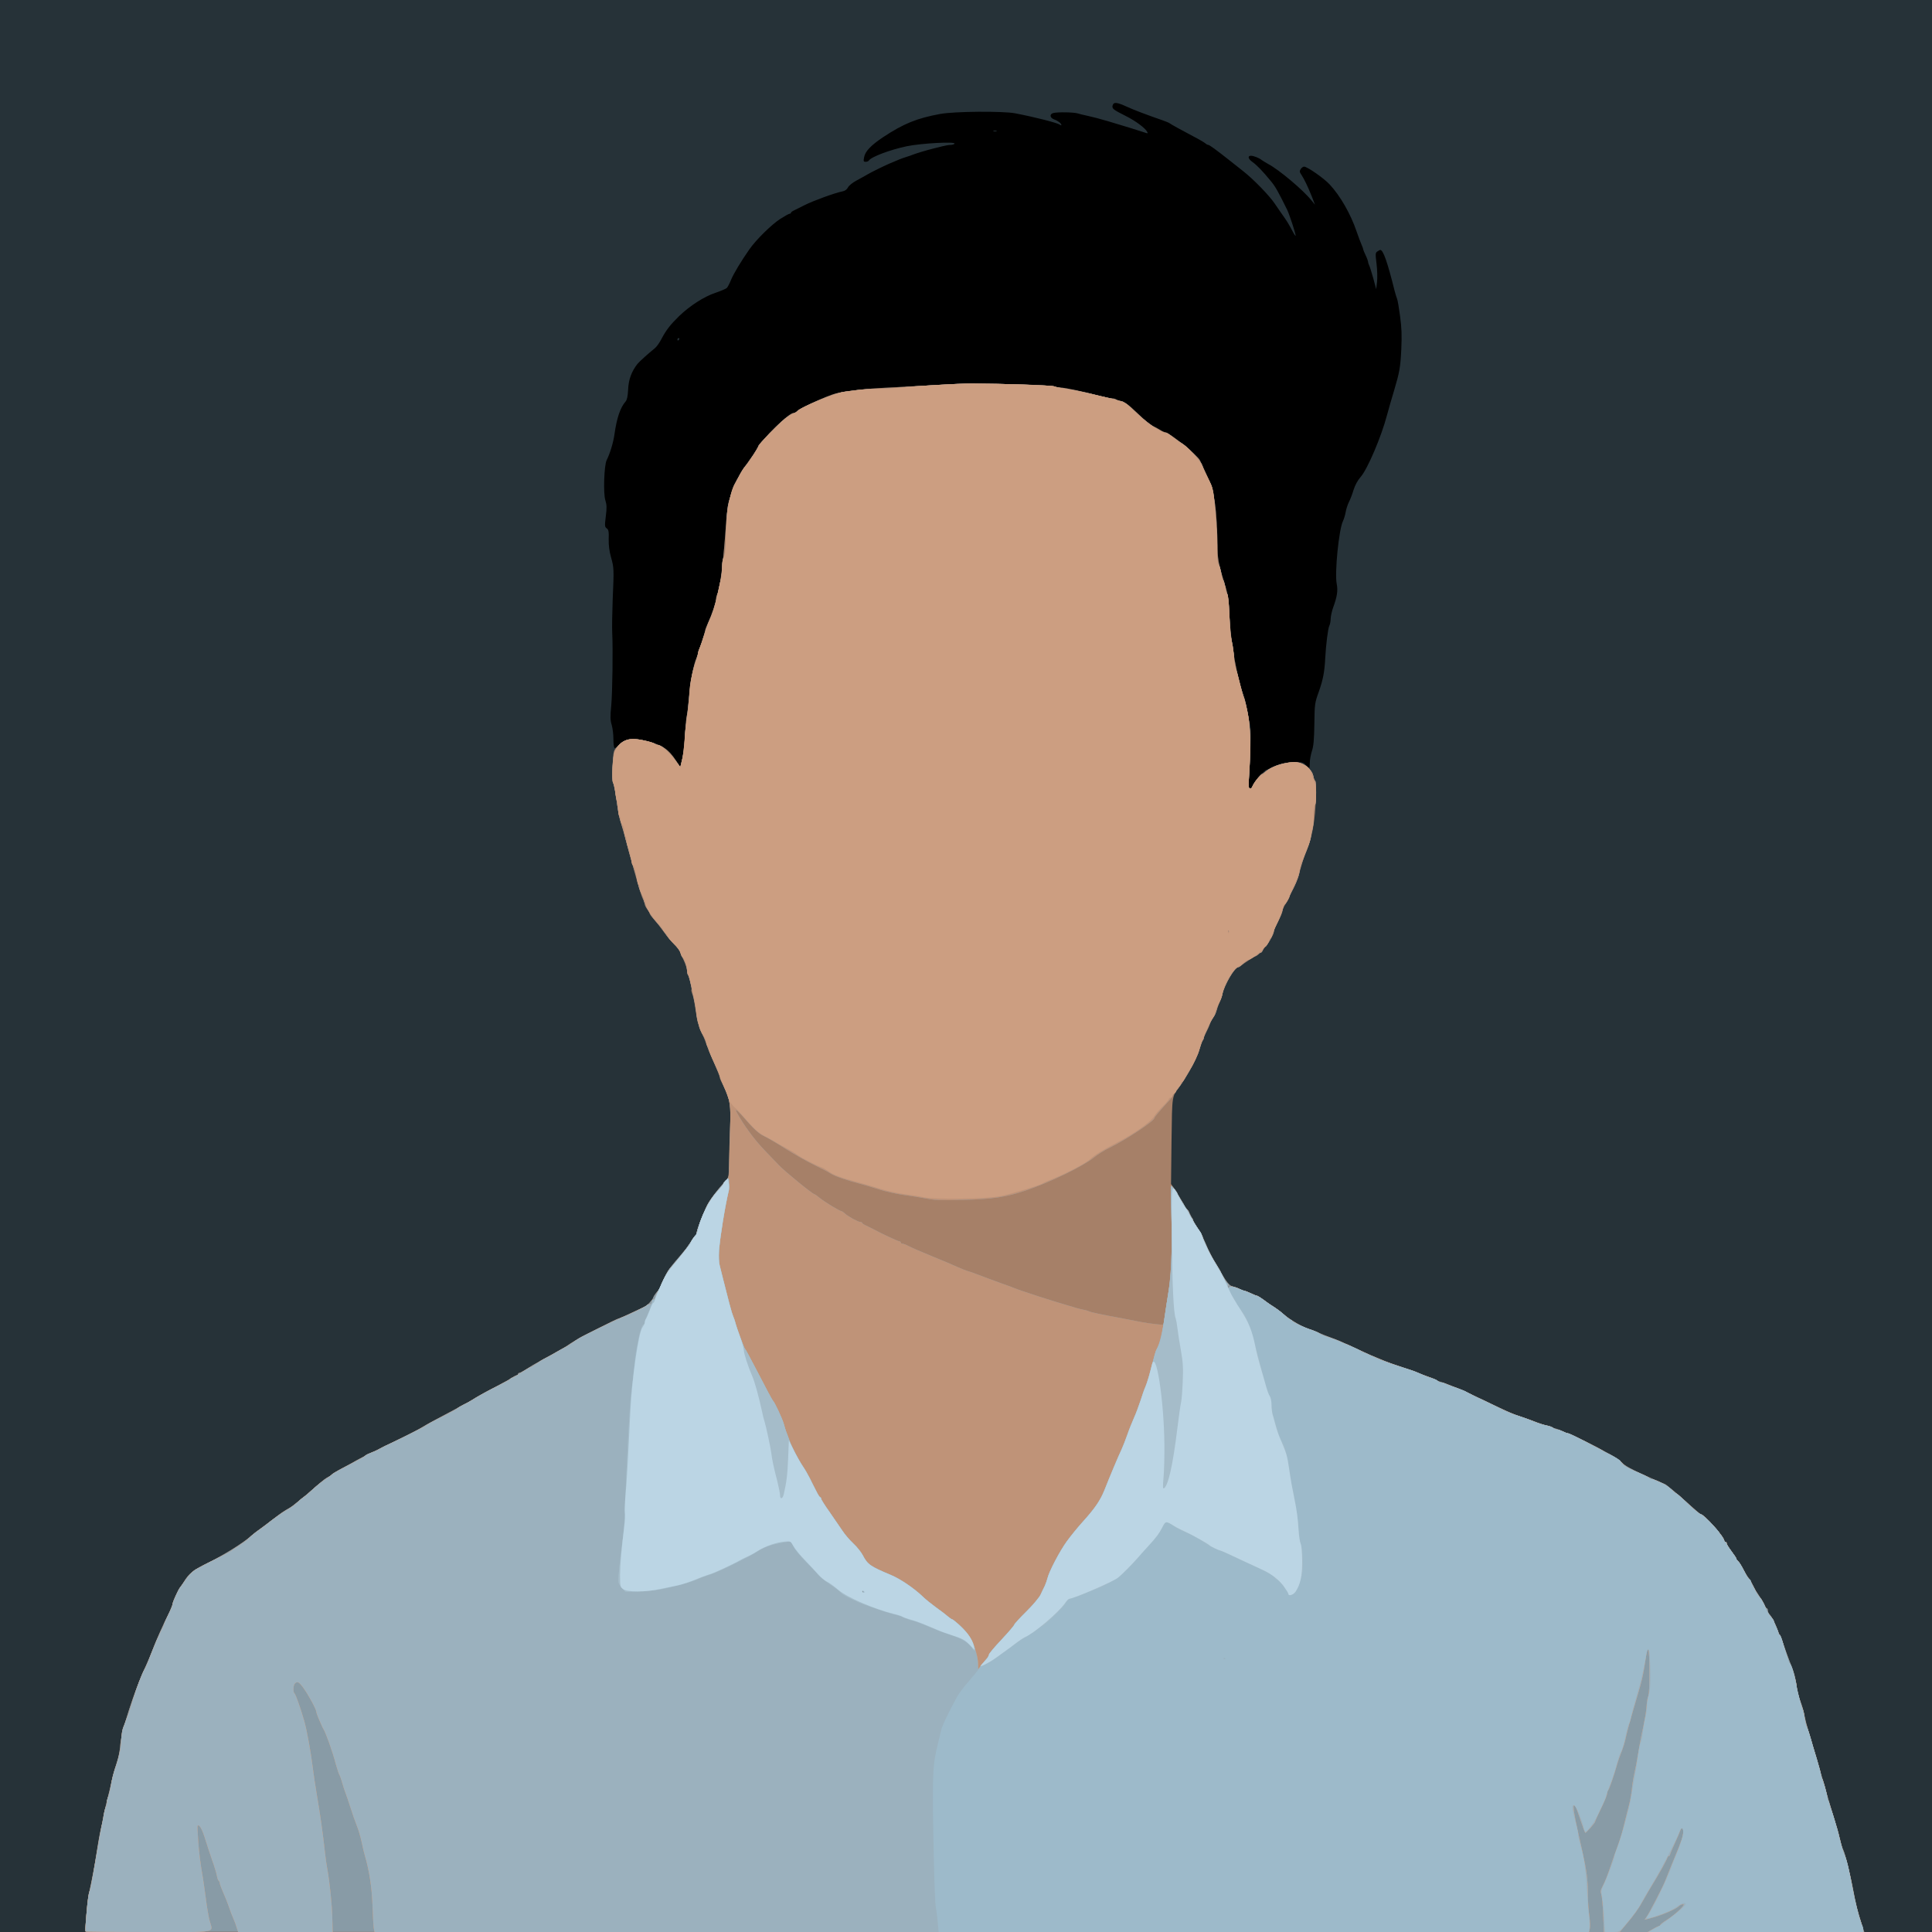 <!DOCTYPE svg PUBLIC "-//W3C//DTD SVG 20010904//EN" "http://www.w3.org/TR/2001/REC-SVG-20010904/DTD/svg10.dtd">
<svg version="1.0" xmlns="http://www.w3.org/2000/svg" width="1600px" height="1600px" viewBox="0 0 16000 16000" preserveAspectRatio="xMidYMid meet">
<g id="layer101" fill="#000000" stroke="none">
 <path d="M0 8000 l0 -8000 8000 0 8000 0 0 8000 0 8000 -8000 0 -8000 0 0 -8000z"/>
 </g>
<g id="layer102" fill="#263238" stroke="none">
 <path d="M0 8000 l0 -8000 8000 0 8000 0 0 8000 0 8000 -8000 0 -8000 0 0 -8000z m10377 -1498 c13 -29 98 -127 110 -127 5 0 34 -13 66 -28 46 -23 77 -29 148 -33 86 -4 91 -3 113 21 13 14 25 25 28 25 3 0 5 -19 5 -42 0 -24 8 -67 17 -96 14 -41 19 -93 21 -225 2 -168 3 -175 38 -272 34 -97 46 -160 52 -274 6 -114 23 -249 34 -269 6 -11 11 -38 11 -59 1 -21 10 -63 21 -93 33 -90 40 -140 29 -195 -18 -91 18 -452 52 -520 8 -17 18 -50 22 -73 4 -24 16 -62 27 -84 11 -21 29 -68 39 -102 13 -40 34 -79 59 -107 56 -64 170 -331 217 -509 22 -80 29 -105 59 -205 45 -151 53 -194 60 -345 5 -112 3 -174 -10 -270 -9 -69 -20 -134 -25 -145 -5 -11 -13 -40 -20 -65 -60 -241 -95 -340 -119 -340 -4 0 -15 6 -25 13 -16 11 -16 21 -6 102 6 50 8 117 4 150 l-7 60 -24 -90 c-14 -49 -29 -98 -34 -107 -5 -10 -9 -23 -9 -30 -1 -7 -9 -31 -20 -53 -11 -22 -19 -44 -20 -48 0 -5 -6 -23 -14 -40 -8 -18 -27 -68 -42 -112 -48 -142 -135 -294 -222 -387 -49 -53 -186 -148 -212 -148 -8 0 -21 9 -28 20 -11 18 -10 25 6 48 23 35 55 101 87 182 l25 65 -28 -34 c-68 -86 -269 -255 -358 -302 -21 -12 -46 -27 -54 -33 -22 -18 -68 -36 -90 -36 -30 0 -24 26 13 52 35 25 84 75 150 156 39 46 62 88 138 242 19 41 69 193 69 212 0 7 -14 -14 -31 -47 -17 -33 -44 -78 -60 -100 -16 -22 -53 -76 -83 -120 -46 -68 -178 -203 -260 -267 -11 -9 -57 -45 -101 -80 -129 -102 -179 -138 -189 -138 -5 0 -17 -6 -25 -14 -9 -7 -54 -34 -101 -58 -104 -55 -182 -98 -195 -108 -5 -4 -30 -14 -55 -23 -122 -42 -244 -88 -295 -112 -86 -39 -111 -42 -120 -14 -9 27 1 36 107 89 79 39 162 100 178 131 9 16 7 16 -28 4 -20 -7 -68 -22 -107 -34 -38 -11 -122 -37 -185 -56 -63 -19 -140 -39 -170 -45 -30 -6 -69 -16 -86 -21 -34 -10 -167 -12 -201 -3 -33 9 -29 40 7 53 30 10 60 33 60 47 0 3 -6 2 -12 -3 -22 -16 -211 -64 -373 -95 -104 -19 -503 -16 -620 6 -191 35 -302 80 -470 191 -102 68 -151 119 -159 168 -6 32 -5 37 13 37 11 0 23 -5 26 -10 19 -31 177 -90 315 -119 121 -25 407 -40 395 -21 -3 5 -18 10 -32 10 -14 0 -44 5 -67 11 -22 6 -57 14 -76 19 -53 13 -142 40 -165 49 -11 5 -38 14 -60 21 -38 12 -61 21 -142 56 -52 23 -142 67 -178 88 -16 10 -57 32 -90 50 -34 18 -66 44 -73 59 -8 16 -24 28 -45 32 -62 12 -243 78 -312 113 -38 19 -80 40 -92 46 -13 6 -23 14 -23 19 0 4 -5 7 -11 7 -6 0 -41 20 -79 44 -73 48 -198 171 -254 251 -71 102 -130 200 -152 253 -12 30 -28 60 -35 67 -8 7 -50 25 -94 40 -94 31 -213 108 -300 192 -74 72 -108 116 -147 190 -16 32 -42 67 -56 78 -48 38 -127 109 -143 129 -49 62 -74 131 -77 211 -3 58 -9 85 -21 100 -44 50 -73 136 -92 270 -9 68 -38 163 -65 216 -21 42 -29 274 -11 331 12 38 13 63 4 134 -10 79 -9 88 8 100 15 11 18 26 16 89 -1 51 5 99 19 149 25 89 25 99 14 351 -4 110 -6 232 -4 270 7 140 2 503 -8 610 -9 90 -8 119 4 159 8 27 14 80 14 117 0 37 4 70 9 73 4 3 19 -6 32 -20 55 -59 118 -68 245 -34 123 33 170 65 231 157 l37 56 16 -69 c9 -38 20 -132 24 -208 4 -77 11 -147 15 -155 5 -9 12 -65 16 -126 3 -60 10 -128 15 -150 5 -22 14 -67 20 -100 7 -32 16 -66 20 -75 12 -25 80 -237 80 -249 0 -6 9 -30 20 -54 32 -68 70 -180 70 -205 0 -13 5 -32 11 -44 23 -43 51 -277 74 -613 6 -88 37 -225 65 -290 19 -41 77 -135 124 -200 27 -37 57 -82 66 -100 39 -77 262 -295 301 -295 9 0 22 -6 28 -14 19 -23 249 -128 321 -147 79 -21 256 -41 435 -49 105 -5 282 -15 395 -21 234 -15 288 -15 678 -6 156 4 292 12 302 17 10 6 35 10 54 10 34 0 185 32 334 71 40 10 83 19 97 19 13 0 27 5 30 10 3 6 16 10 28 10 30 0 70 28 147 102 77 74 103 96 133 109 12 5 36 18 52 28 17 11 36 20 44 20 33 2 269 192 288 233 6 13 31 66 56 120 66 139 85 270 91 623 2 88 11 129 67 310 16 51 24 109 29 215 12 249 68 555 130 715 4 11 13 52 19 90 7 39 17 89 23 113 10 41 8 163 -8 425 -6 88 -4 107 7 107 8 0 20 -12 26 -28z"/>
 <path d="M5610 2810 c0 -5 5 -10 11 -10 5 0 7 5 4 10 -3 6 -8 10 -11 10 -2 0 -4 -4 -4 -10z"/>
 <path d="M8228 1083 c6 -2 18 -2 25 0 6 3 1 5 -13 5 -14 0 -19 -2 -12 -5z"/>
 </g>
<g id="layer103" fill="#a68068" stroke="none">
 <path d="M709 15996 c-8 -8 13 -241 27 -311 30 -137 45 -221 64 -340 20 -129 36 -212 51 -261 5 -17 9 -40 9 -51 0 -11 12 -65 26 -119 14 -55 32 -128 39 -164 7 -36 25 -101 40 -145 17 -50 29 -110 32 -160 6 -103 116 -443 205 -635 17 -36 45 -103 63 -150 36 -92 77 -186 131 -294 19 -38 34 -76 34 -85 0 -17 48 -121 60 -131 3 -3 17 -23 30 -45 43 -74 81 -104 210 -166 122 -60 284 -161 346 -216 17 -15 68 -55 114 -88 46 -33 97 -72 114 -86 17 -14 47 -34 66 -45 46 -26 39 -20 166 -124 11 -9 42 -36 70 -60 77 -68 93 -80 120 -92 13 -6 24 -14 24 -18 0 -3 39 -27 88 -53 48 -25 103 -55 122 -67 38 -21 245 -124 375 -184 44 -21 105 -53 135 -71 31 -19 80 -47 110 -63 30 -16 91 -48 135 -72 44 -24 105 -56 135 -72 30 -16 59 -33 65 -37 14 -11 92 -55 205 -114 52 -27 107 -58 122 -68 14 -11 31 -19 37 -19 6 0 11 -4 11 -10 0 -5 5 -10 10 -10 6 0 29 -12 53 -27 23 -15 51 -32 62 -39 11 -6 63 -35 115 -64 52 -29 106 -59 120 -66 14 -8 48 -29 75 -48 46 -32 382 -206 398 -206 3 0 54 -22 112 -50 58 -27 108 -50 110 -50 9 0 65 -63 65 -74 1 -6 14 -27 30 -46 17 -19 30 -38 30 -43 0 -11 46 -105 68 -139 9 -15 33 -45 52 -68 85 -99 108 -128 136 -172 16 -27 32 -48 37 -48 4 0 7 -8 7 -17 0 -23 44 -143 80 -218 27 -56 87 -138 155 -210 30 -32 30 -34 32 -151 1 -65 5 -198 9 -296 8 -202 1 -239 -77 -390 -5 -10 -9 -23 -9 -29 0 -6 -22 -61 -49 -123 -27 -61 -56 -132 -65 -158 -8 -26 -25 -64 -36 -85 -11 -21 -20 -43 -20 -50 0 -8 -4 -21 -9 -31 -5 -9 -14 -59 -21 -111 -7 -51 -18 -108 -26 -126 -7 -18 -11 -35 -8 -37 6 -7 -16 -111 -27 -122 -5 -6 -9 -22 -9 -37 0 -15 -13 -56 -30 -91 -16 -34 -30 -67 -30 -73 0 -5 -19 -28 -43 -51 -23 -22 -62 -69 -87 -103 -25 -35 -62 -82 -82 -105 -21 -22 -38 -45 -38 -51 0 -5 -9 -21 -20 -35 -11 -14 -20 -32 -20 -40 0 -8 -7 -28 -15 -43 -13 -25 -35 -96 -90 -297 -25 -87 -45 -162 -54 -200 -5 -19 -19 -69 -32 -110 -12 -41 -26 -100 -31 -130 -22 -154 -31 -207 -41 -227 -6 -14 -8 -66 -4 -145 7 -120 7 -123 40 -156 65 -68 121 -77 253 -42 123 33 170 65 231 157 l37 56 16 -69 c9 -38 20 -132 24 -208 4 -77 11 -147 15 -155 5 -9 12 -65 16 -126 3 -60 10 -128 15 -150 5 -22 14 -67 20 -100 7 -32 16 -66 20 -75 12 -25 80 -237 80 -249 0 -6 9 -30 20 -54 32 -68 70 -180 70 -205 0 -13 5 -32 11 -44 23 -43 51 -277 74 -613 6 -88 37 -225 65 -290 19 -41 77 -135 124 -200 27 -37 57 -82 66 -100 39 -77 262 -295 301 -295 9 0 22 -6 28 -14 19 -23 249 -128 321 -147 79 -21 256 -41 435 -49 105 -5 282 -15 395 -21 234 -15 288 -15 678 -6 156 4 292 12 302 17 10 6 35 10 54 10 34 0 185 32 334 71 40 10 83 19 97 19 13 0 27 5 30 10 3 6 16 10 28 10 30 0 70 28 147 102 77 74 103 96 133 109 12 5 36 18 52 28 17 11 36 20 44 20 33 2 269 192 288 233 6 13 31 66 56 120 66 139 85 270 91 623 2 88 11 129 67 310 16 51 24 109 29 215 12 246 64 537 128 710 3 8 14 60 25 115 23 113 27 277 13 493 -8 111 -7 132 5 132 8 0 20 -12 26 -28 51 -115 246 -210 382 -187 49 8 108 64 117 111 3 19 10 37 15 40 11 6 10 145 -1 269 -13 139 -38 242 -85 350 -8 17 -25 74 -40 128 -14 54 -39 120 -55 146 -17 27 -30 55 -30 63 0 8 -13 35 -30 59 -16 24 -30 52 -30 63 0 16 -10 38 -61 138 -5 10 -9 24 -9 31 0 45 -122 207 -156 207 -3 0 -35 20 -71 45 -35 25 -67 45 -72 45 -26 0 -115 157 -128 224 -3 17 -11 42 -18 56 -7 14 -19 44 -26 68 -7 24 -23 57 -36 74 -13 18 -23 38 -23 45 0 7 -12 37 -27 65 -40 80 -41 82 -62 155 -17 64 -83 186 -148 278 -82 114 -75 76 -81 474 l-4 356 26 38 c14 21 36 57 49 79 35 64 43 77 59 95 9 10 26 41 38 68 12 28 33 65 47 83 14 19 42 73 64 122 42 99 50 113 96 187 18 28 33 54 33 57 0 4 16 31 36 61 26 39 44 56 66 60 16 4 41 13 56 21 15 8 32 14 38 14 5 0 29 9 52 20 22 11 45 20 50 20 5 0 29 15 53 32 24 18 51 37 60 43 43 26 76 51 99 71 56 51 200 134 231 134 5 0 32 11 61 24 29 13 80 33 113 45 69 25 62 22 220 96 131 62 314 135 403 160 32 9 75 24 97 34 22 10 65 27 95 37 30 10 57 22 58 27 2 4 9 7 15 7 26 0 211 77 372 155 221 107 227 110 316 139 42 14 97 34 121 45 24 10 63 22 86 26 23 4 44 11 48 16 3 5 12 9 20 9 8 0 34 9 56 20 23 11 47 20 54 20 12 0 225 107 349 175 39 21 84 53 100 71 21 22 80 55 188 103 87 39 160 71 163 71 8 0 99 76 200 167 51 46 95 83 100 83 27 0 194 189 194 220 0 5 5 10 10 10 6 0 10 6 10 13 0 6 18 36 40 65 22 29 40 56 40 61 0 5 7 14 15 21 8 7 27 36 41 64 14 28 33 60 43 71 10 11 24 35 31 53 7 18 29 56 50 85 20 29 43 67 51 85 7 18 17 32 21 32 5 0 8 8 8 17 0 9 6 24 14 32 21 24 51 82 66 126 7 22 16 42 20 45 3 3 19 43 34 90 16 47 39 110 51 140 32 77 42 114 54 195 6 39 20 95 31 125 12 30 25 75 30 100 5 25 13 62 19 83 6 20 15 52 20 70 18 63 59 204 100 342 23 77 47 158 52 180 6 22 22 74 34 115 55 177 65 211 65 225 0 16 27 103 39 125 9 17 54 196 70 280 36 186 40 202 89 358 l11 32 -7363 0 c-4049 0 -7365 -2 -7367 -4z"/>
 </g>
<g id="layer104" fill="#889ba6" stroke="none">
 <path d="M709 15996 c-8 -8 13 -241 27 -311 30 -137 45 -221 64 -340 20 -129 36 -212 51 -261 5 -17 9 -40 9 -51 0 -11 12 -65 26 -119 14 -55 32 -128 39 -164 7 -36 25 -101 40 -145 17 -50 29 -110 32 -160 6 -103 116 -443 205 -635 17 -36 45 -103 63 -150 36 -92 77 -186 131 -294 19 -38 34 -76 34 -85 0 -17 48 -121 60 -131 3 -3 17 -23 30 -45 43 -74 81 -104 210 -166 122 -60 284 -161 346 -216 17 -15 68 -55 114 -88 46 -33 97 -72 114 -86 17 -14 47 -34 66 -45 46 -26 39 -20 166 -124 11 -9 42 -36 70 -60 77 -68 93 -80 120 -92 13 -6 24 -14 24 -18 0 -3 39 -27 88 -53 48 -25 103 -55 122 -67 38 -21 245 -124 375 -184 44 -21 105 -53 135 -71 31 -19 80 -47 110 -63 30 -16 91 -48 135 -72 44 -24 105 -56 135 -72 30 -16 59 -33 65 -37 14 -11 92 -55 205 -114 52 -27 107 -58 122 -68 14 -11 31 -19 37 -19 6 0 11 -4 11 -10 0 -5 5 -10 10 -10 6 0 29 -12 53 -27 23 -15 51 -32 62 -39 11 -6 63 -35 115 -64 52 -29 106 -59 120 -66 14 -8 48 -29 75 -48 46 -32 382 -206 398 -206 3 0 54 -22 112 -50 58 -27 108 -50 110 -50 9 0 65 -63 65 -74 1 -6 14 -27 30 -46 17 -19 30 -38 30 -43 0 -11 46 -105 68 -139 9 -15 33 -45 52 -68 85 -99 108 -128 136 -172 16 -27 32 -48 37 -48 4 0 7 -8 7 -17 0 -23 44 -143 80 -218 27 -57 87 -138 156 -211 31 -33 31 -36 33 -131 0 -54 4 -186 7 -294 7 -213 3 -241 -55 -369 -13 -30 -25 -59 -26 -65 -1 -13 -17 -50 -65 -155 -21 -47 -44 -105 -50 -130 -7 -25 -20 -56 -29 -70 -24 -34 -48 -113 -55 -185 -9 -80 -56 -297 -67 -309 -5 -6 -9 -21 -9 -35 0 -31 -21 -93 -37 -112 -6 -8 -14 -26 -18 -40 -4 -15 -27 -46 -52 -70 -25 -24 -60 -66 -77 -94 -18 -27 -52 -70 -75 -95 -40 -42 -101 -153 -101 -182 0 -7 -9 -29 -19 -49 -11 -20 -24 -60 -29 -90 -6 -30 -18 -74 -27 -99 -9 -25 -25 -79 -36 -120 -11 -41 -25 -91 -30 -110 -6 -19 -14 -53 -19 -75 -5 -22 -16 -60 -25 -85 -10 -25 -21 -72 -26 -105 -25 -174 -32 -212 -42 -232 -14 -30 -3 -234 15 -264 38 -69 85 -99 152 -99 48 0 165 26 181 41 5 5 16 9 26 9 26 0 88 55 137 121 l46 62 18 -74 c10 -41 18 -103 18 -139 0 -36 5 -96 11 -135 5 -38 16 -135 24 -215 18 -174 27 -226 54 -304 12 -33 21 -66 21 -74 0 -7 6 -28 14 -45 8 -18 27 -72 42 -122 15 -49 35 -103 44 -120 19 -35 42 -111 65 -215 9 -41 20 -94 26 -118 5 -23 9 -68 9 -100 0 -32 6 -66 14 -77 9 -14 15 -77 20 -215 5 -169 9 -206 32 -280 14 -47 29 -92 34 -100 5 -8 22 -42 39 -75 16 -33 40 -71 53 -85 28 -30 108 -153 108 -166 1 -13 166 -183 220 -226 25 -20 55 -39 67 -42 13 -4 29 -13 35 -20 41 -39 313 -152 388 -161 19 -2 67 -9 105 -14 39 -6 117 -11 175 -11 58 -1 141 -5 185 -10 119 -13 486 -34 595 -34 253 1 658 15 680 24 14 5 68 16 120 24 52 8 133 25 180 36 47 12 112 27 145 34 33 7 67 15 75 18 8 4 27 9 42 12 15 3 55 34 90 69 97 95 259 209 276 193 3 -3 24 9 46 28 23 18 55 40 71 49 55 29 170 151 183 194 7 22 26 67 43 99 50 93 49 85 75 439 3 39 5 110 4 158 -1 61 3 99 13 120 9 18 18 53 22 80 4 26 11 50 16 52 4 3 11 27 15 53 3 26 12 53 18 61 6 8 14 78 17 165 4 83 9 166 12 184 4 18 11 58 17 89 5 31 10 75 10 97 0 22 6 58 14 81 8 22 19 65 26 95 7 30 21 82 32 115 60 183 73 342 54 653 -8 119 -7 132 8 132 9 0 16 -5 16 -11 0 -16 70 -109 81 -109 6 0 20 -9 31 -20 60 -56 215 -94 287 -70 52 17 99 63 107 106 3 19 10 37 15 40 12 7 11 191 -1 199 -5 3 -10 41 -10 83 0 42 -5 95 -10 117 -6 22 -12 55 -15 73 -3 18 -16 58 -29 90 -26 63 -60 162 -62 177 -2 35 -21 89 -52 150 -19 39 -42 85 -51 103 -8 17 -19 32 -23 32 -4 0 -10 17 -14 38 -4 20 -22 67 -40 103 -19 37 -34 72 -34 78 0 20 -60 131 -70 131 -6 0 -15 11 -20 25 -5 14 -14 25 -19 25 -5 0 -16 6 -23 13 -7 7 -34 23 -59 35 -25 12 -56 33 -69 47 -13 14 -29 25 -35 25 -31 0 -118 148 -132 225 -3 16 -13 44 -23 60 -10 17 -20 46 -24 66 -4 21 -15 48 -25 60 -21 28 -81 155 -81 173 0 6 -4 16 -9 22 -5 5 -18 41 -29 79 -22 80 -142 289 -205 356 -9 11 -17 22 -17 26 0 3 -6 13 -14 22 -97 106 -136 152 -136 160 0 24 -235 180 -371 246 -41 19 -99 56 -129 80 -91 74 -366 207 -565 274 -163 55 -277 72 -521 78 -179 5 -236 2 -300 -11 -43 -8 -128 -22 -189 -30 -60 -8 -153 -29 -205 -46 -52 -17 -122 -37 -155 -46 -104 -26 -219 -66 -247 -86 -14 -10 -73 -41 -130 -68 -57 -27 -164 -88 -238 -134 -74 -47 -156 -95 -182 -107 -43 -19 -88 -61 -178 -165 -45 -51 -67 -67 -49 -33 54 101 147 229 234 318 55 57 107 111 115 120 49 52 281 241 295 241 4 0 25 15 48 34 43 34 162 106 176 106 4 0 17 9 29 20 26 25 110 70 128 70 8 0 14 3 14 8 0 4 17 15 38 24 20 10 48 24 62 31 62 34 198 97 208 97 7 0 12 5 12 10 0 6 7 10 15 10 8 0 29 8 47 18 18 10 107 49 198 86 91 37 188 78 215 91 28 12 61 26 75 30 14 3 59 19 100 35 41 16 120 45 175 65 55 19 109 39 120 44 38 17 335 113 445 144 19 5 46 13 60 18 14 4 41 11 60 15 19 3 41 10 50 14 15 8 90 24 285 60 61 12 130 25 155 30 25 5 75 12 111 16 l66 6 13 -94 c7 -51 19 -133 27 -183 23 -143 32 -357 24 -623 -4 -136 -5 -249 -3 -252 5 -7 39 38 70 94 41 74 47 84 64 103 9 10 26 41 38 68 12 28 33 65 47 83 14 19 42 73 64 122 42 99 50 113 96 187 18 28 33 54 33 57 0 4 16 31 36 61 26 39 44 56 66 60 16 4 41 13 56 21 15 8 32 14 38 14 5 0 29 9 52 20 22 11 45 20 50 20 5 0 29 15 53 32 24 18 51 37 60 43 43 26 76 51 99 71 56 51 200 134 231 134 5 0 32 11 61 24 29 13 80 33 113 45 69 25 62 22 220 96 131 62 314 135 403 160 32 9 75 24 97 34 22 10 65 27 95 37 30 10 57 22 58 27 2 4 9 7 15 7 26 0 211 77 372 155 221 107 227 110 316 139 42 14 97 34 121 45 24 10 63 22 86 26 23 4 44 11 48 16 3 5 12 9 20 9 8 0 34 9 56 20 23 11 47 20 54 20 12 0 225 107 349 175 39 21 84 53 100 71 21 22 80 55 188 103 87 39 160 71 163 71 8 0 99 76 200 167 51 46 95 83 100 83 27 0 194 189 194 220 0 5 5 10 10 10 6 0 10 6 10 13 0 6 18 36 40 65 22 29 40 56 40 61 0 5 7 14 15 21 8 7 27 36 41 64 14 28 33 60 43 71 10 11 24 35 31 53 7 18 29 56 50 85 20 29 43 67 51 85 7 18 17 32 21 32 5 0 8 8 8 17 0 9 6 24 14 32 21 24 51 82 66 126 7 22 16 42 20 45 3 3 19 43 34 90 16 47 39 110 51 140 32 77 42 114 54 195 6 39 20 95 31 125 12 30 25 75 30 100 5 25 13 62 19 83 6 20 15 52 20 70 18 63 59 204 100 342 23 77 47 158 52 180 6 22 22 74 34 115 55 177 65 211 65 225 0 16 27 103 39 125 9 17 54 196 70 280 36 186 40 202 89 358 l11 32 -7363 0 c-4049 0 -7365 -2 -7367 -4z m9468 -8293 c-4 -3 -7 0 -7 7 0 7 3 10 7 7 3 -4 3 -10 0 -14z"/>
 </g>
<g id="layer105" fill="#bf9378" stroke="none">
 <path d="M709 15995 c-3 -2 -2 -39 2 -82 4 -43 10 -111 13 -151 4 -39 11 -82 16 -95 9 -20 19 -72 55 -282 26 -153 34 -200 45 -255 6 -30 15 -75 19 -100 4 -25 13 -58 20 -74 6 -16 9 -31 7 -34 -3 -2 1 -19 8 -37 8 -17 19 -65 26 -106 6 -41 21 -99 32 -129 32 -90 50 -171 52 -240 1 -36 8 -81 15 -100 8 -19 17 -44 21 -55 4 -11 14 -38 23 -60 8 -22 24 -71 35 -110 28 -96 77 -225 101 -265 12 -21 25 -51 67 -160 20 -52 50 -119 65 -149 16 -31 29 -59 29 -64 0 -4 16 -39 35 -78 19 -39 35 -78 35 -87 0 -14 46 -116 62 -137 5 -5 27 -37 51 -70 30 -42 59 -69 93 -86 27 -15 63 -33 79 -42 17 -9 53 -27 80 -40 60 -29 118 -60 125 -67 3 -3 12 -9 21 -15 60 -38 105 -70 128 -94 14 -15 48 -42 76 -61 27 -19 59 -42 70 -52 37 -32 130 -97 169 -119 21 -11 57 -37 78 -57 22 -21 47 -41 57 -47 9 -5 40 -32 69 -59 28 -27 76 -65 105 -84 28 -19 54 -38 57 -42 3 -5 50 -32 105 -60 137 -72 158 -83 172 -97 7 -6 30 -17 50 -24 21 -7 52 -20 68 -31 17 -10 37 -20 45 -24 26 -10 325 -158 330 -164 9 -9 64 -39 160 -87 52 -26 101 -53 108 -60 7 -7 30 -20 50 -30 20 -9 53 -27 72 -39 50 -32 131 -77 230 -126 47 -24 87 -46 88 -50 2 -5 8 -8 13 -8 6 0 41 -20 79 -45 38 -25 73 -45 78 -45 4 0 24 -12 43 -26 19 -14 54 -36 79 -48 25 -12 63 -33 85 -47 22 -13 54 -31 70 -39 17 -8 46 -26 65 -40 19 -14 44 -31 55 -37 37 -23 320 -160 355 -173 52 -18 204 -93 208 -102 2 -4 12 -8 23 -8 12 0 19 -7 19 -20 0 -11 6 -19 12 -18 7 2 14 -8 16 -22 2 -14 13 -37 23 -51 10 -15 19 -30 19 -34 0 -8 46 -104 62 -129 7 -11 24 -32 38 -46 52 -56 108 -127 145 -185 20 -33 42 -61 46 -63 5 -2 9 -12 9 -22 0 -22 51 -155 87 -229 15 -30 51 -80 80 -112 29 -31 53 -61 53 -67 0 -6 11 -19 24 -29 22 -17 24 -26 25 -118 0 -55 4 -188 7 -296 7 -213 3 -241 -55 -369 -13 -30 -25 -59 -26 -65 -1 -13 -17 -50 -65 -155 -21 -47 -44 -105 -50 -130 -7 -25 -20 -56 -29 -70 -24 -34 -48 -113 -55 -185 -9 -80 -56 -297 -67 -309 -5 -6 -9 -21 -9 -35 0 -31 -21 -93 -37 -112 -6 -8 -14 -26 -18 -40 -4 -15 -27 -46 -52 -70 -25 -24 -60 -66 -77 -94 -18 -27 -52 -70 -75 -95 -40 -42 -101 -153 -101 -182 0 -7 -9 -29 -19 -49 -11 -20 -24 -60 -29 -90 -6 -30 -18 -74 -27 -99 -9 -25 -25 -79 -36 -120 -11 -41 -25 -91 -30 -110 -6 -19 -14 -53 -19 -75 -5 -22 -16 -60 -25 -85 -10 -25 -21 -72 -26 -105 -25 -174 -32 -212 -42 -232 -14 -30 -3 -234 15 -264 38 -69 85 -99 152 -99 48 0 165 26 181 41 5 5 16 9 26 9 26 0 88 55 137 121 l46 62 18 -74 c10 -41 18 -103 18 -139 0 -36 5 -96 11 -135 5 -38 16 -135 24 -215 18 -174 27 -226 54 -304 12 -33 21 -66 21 -74 0 -7 6 -28 14 -45 8 -18 27 -72 42 -122 15 -49 35 -103 44 -120 19 -35 42 -111 65 -215 9 -41 20 -94 26 -118 5 -23 9 -68 9 -100 0 -32 6 -66 14 -77 9 -14 15 -77 20 -215 5 -169 9 -206 32 -280 14 -47 29 -92 34 -100 5 -8 22 -42 39 -75 16 -33 40 -71 53 -85 28 -30 108 -153 108 -166 1 -13 166 -183 220 -226 25 -20 55 -39 67 -42 13 -4 29 -13 35 -20 41 -39 313 -152 388 -161 19 -2 67 -9 105 -14 39 -6 117 -11 175 -11 58 -1 141 -5 185 -10 119 -13 486 -34 595 -34 253 1 658 15 680 24 14 5 68 16 120 24 52 8 133 25 180 36 47 12 112 27 145 34 33 7 67 15 75 18 8 4 27 9 42 12 15 3 55 34 90 69 97 95 259 209 276 193 3 -3 24 9 46 28 23 18 55 40 71 49 55 29 170 151 183 194 7 22 26 67 43 99 50 93 49 85 75 439 3 39 5 110 4 158 -1 61 3 99 13 120 9 18 18 53 22 80 4 26 11 50 16 52 4 3 11 27 15 53 3 26 12 53 18 61 6 8 14 78 17 165 4 83 9 166 12 184 4 18 11 58 17 89 5 31 10 75 10 97 0 22 6 58 14 81 8 22 19 65 26 95 7 30 21 82 32 115 60 183 73 342 54 653 -8 119 -7 132 8 132 9 0 16 -5 16 -11 0 -16 70 -109 81 -109 6 0 20 -9 31 -20 60 -56 215 -94 287 -70 52 17 99 63 107 106 3 19 10 37 15 40 12 7 11 191 -1 199 -5 3 -10 41 -10 83 0 42 -5 95 -10 117 -6 22 -12 55 -15 73 -3 18 -16 58 -29 90 -26 63 -60 162 -62 177 -2 35 -21 89 -52 150 -19 39 -42 85 -51 103 -8 17 -19 32 -23 32 -4 0 -10 17 -14 38 -4 20 -22 67 -40 103 -19 37 -34 72 -34 78 0 20 -60 131 -70 131 -6 0 -15 11 -20 25 -5 14 -14 25 -19 25 -5 0 -16 6 -23 13 -7 7 -34 23 -59 35 -25 12 -56 33 -69 47 -13 14 -29 25 -35 25 -31 0 -118 148 -132 225 -3 16 -13 44 -23 60 -10 17 -20 46 -24 66 -4 21 -15 48 -25 60 -21 28 -81 155 -81 173 0 6 -4 16 -9 22 -5 5 -18 41 -29 79 -22 80 -142 289 -205 356 -9 11 -17 22 -17 26 0 3 -6 13 -14 22 -97 106 -136 152 -136 160 0 24 -235 180 -371 246 -41 19 -99 56 -129 80 -91 74 -366 207 -565 274 -163 55 -277 72 -521 78 -179 5 -236 2 -300 -11 -43 -8 -128 -22 -189 -30 -60 -8 -153 -29 -205 -46 -52 -17 -122 -37 -155 -46 -104 -26 -219 -66 -247 -86 -14 -10 -73 -41 -130 -68 -57 -27 -164 -88 -238 -134 -74 -47 -156 -95 -182 -107 -43 -19 -88 -61 -178 -165 -45 -51 -67 -67 -49 -33 54 101 147 229 234 318 55 57 107 111 115 120 49 52 281 241 295 241 4 0 25 15 48 34 43 34 162 106 176 106 4 0 17 9 29 20 26 25 110 70 128 70 8 0 14 3 14 8 0 4 17 15 38 24 20 10 48 24 62 31 62 34 198 97 208 97 7 0 12 5 12 10 0 6 7 10 15 10 8 0 29 8 47 18 18 10 107 49 198 86 91 37 188 78 215 91 28 12 61 26 75 30 14 3 59 19 100 35 41 16 120 45 175 65 55 19 109 39 120 44 38 17 335 113 445 144 19 5 46 13 60 18 14 4 41 11 60 15 19 3 41 10 50 14 15 8 90 24 285 60 61 12 130 25 155 30 25 5 75 12 111 16 l66 6 13 -94 c7 -51 19 -133 27 -183 23 -143 32 -357 24 -623 -4 -136 -5 -249 -3 -252 4 -5 51 52 52 64 0 4 13 28 30 53 16 24 30 48 30 52 0 4 9 16 20 26 11 10 20 26 20 35 0 10 7 23 15 30 8 7 15 18 15 24 0 6 18 37 40 70 22 32 40 63 40 69 0 21 68 159 115 232 17 28 42 71 54 97 12 25 29 52 37 59 11 9 12 14 3 19 -8 6 -8 9 0 14 6 4 11 2 11 -4 0 -14 48 -5 88 16 15 8 32 14 38 14 5 0 29 9 52 20 22 11 45 20 50 20 5 0 29 15 53 32 24 18 51 37 60 43 58 37 83 56 117 86 58 52 131 92 232 126 25 8 52 21 60 28 8 7 35 18 60 25 25 7 69 23 98 36 29 13 55 24 59 24 3 0 52 22 107 49 132 64 229 103 351 141 55 18 111 37 125 44 14 7 57 24 95 37 39 13 76 29 83 36 7 7 20 13 29 13 8 0 29 6 46 14 18 8 57 22 87 32 30 11 81 34 113 51 33 18 62 33 65 33 4 0 65 29 137 64 71 35 155 71 185 80 30 10 89 30 130 46 41 16 91 32 110 36 19 3 44 13 55 20 11 8 26 14 35 14 8 0 28 7 44 15 15 8 34 15 41 15 14 0 286 137 295 148 3 4 32 20 65 35 33 16 72 43 86 60 28 34 52 47 162 93 37 16 67 32 67 36 0 5 8 8 18 8 33 1 121 46 161 83 22 20 43 37 47 37 3 0 47 38 96 85 49 47 94 85 100 85 30 0 198 187 198 220 0 5 5 10 10 10 6 0 10 6 10 13 0 6 18 36 40 65 22 29 40 56 40 61 0 5 7 14 15 21 8 7 29 40 46 74 17 33 36 66 42 71 7 6 27 40 45 76 18 37 39 73 48 80 15 12 54 90 54 108 0 5 14 25 30 43 17 18 30 37 30 43 1 5 9 28 20 50 11 22 19 46 20 53 0 6 4 12 9 12 4 0 18 35 30 78 12 42 27 89 33 104 5 15 8 29 7 32 -2 2 4 13 13 23 17 19 58 158 58 199 0 20 34 141 50 179 5 11 12 42 15 69 4 27 13 63 20 80 7 17 21 58 30 91 9 33 32 110 51 171 18 61 34 119 34 128 0 9 4 24 10 34 11 19 40 126 43 157 1 11 5 25 9 30 8 13 75 231 93 305 24 100 32 125 43 146 13 24 44 156 67 284 16 92 44 204 66 265 6 17 14 42 16 58 l5 27 -893 0 -894 0 44 -25 c23 -14 47 -25 52 -25 5 0 9 -4 9 -8 0 -5 24 -24 53 -42 74 -47 161 -130 137 -130 -10 0 -25 6 -32 13 -35 32 -150 81 -255 107 l-33 8 19 -27 c20 -29 129 -239 148 -286 7 -17 19 -48 28 -70 19 -47 22 -56 63 -155 46 -111 62 -159 62 -191 0 -34 -16 -38 -26 -6 -4 12 -24 59 -45 105 -22 46 -39 87 -39 93 0 5 -4 9 -9 9 -5 0 -11 8 -14 18 -7 22 -71 137 -124 222 -22 36 -54 92 -73 125 -37 68 -77 124 -147 207 l-48 57 -66 1 -66 0 -6 -143 c-3 -79 -11 -156 -16 -170 -8 -22 -6 -34 9 -62 20 -36 45 -99 82 -210 11 -33 23 -69 28 -80 4 -11 17 -47 28 -80 19 -55 29 -90 52 -185 4 -19 17 -69 28 -110 11 -41 22 -103 26 -138 3 -35 12 -94 20 -130 9 -37 22 -107 30 -157 8 -49 20 -112 25 -140 38 -179 44 -217 48 -275 3 -36 9 -69 14 -75 12 -12 12 -385 -1 -385 -5 0 -12 17 -15 38 -34 213 -26 181 -110 467 -26 88 -51 180 -56 205 -12 58 -26 104 -49 160 -10 25 -23 65 -30 90 -21 77 -62 195 -71 205 -5 5 -9 18 -9 29 0 10 -23 66 -50 122 -28 56 -50 106 -50 111 0 10 -79 98 -82 92 -4 -5 -46 -123 -65 -181 -9 -27 -20 -48 -26 -48 -15 0 -2 79 67 380 34 151 46 241 46 344 0 61 5 146 12 191 6 44 8 93 4 108 l-6 27 -5029 0 -5029 0 -6 -27 c-3 -16 -8 -102 -11 -193 -6 -153 -27 -290 -64 -415 -5 -16 -17 -66 -26 -110 -10 -44 -27 -105 -40 -135 -12 -30 -37 -100 -54 -155 -18 -55 -36 -109 -41 -120 -5 -11 -16 -47 -26 -80 -9 -33 -21 -65 -25 -70 -4 -6 -16 -44 -28 -85 -27 -104 -80 -252 -102 -290 -5 -8 -12 -22 -15 -30 -3 -8 -15 -34 -25 -57 -10 -24 -19 -48 -19 -55 0 -20 -64 -139 -105 -196 -38 -53 -52 -61 -73 -40 -14 14 -16 74 -3 82 9 6 48 115 80 226 23 80 56 264 72 395 5 44 19 134 30 200 31 183 53 337 70 495 5 47 14 110 20 140 19 105 38 286 41 403 l3 117 -392 0 -391 0 -12 -37 c-6 -21 -19 -56 -29 -78 -10 -22 -26 -65 -36 -95 -10 -30 -31 -83 -47 -118 -15 -34 -28 -69 -28 -77 0 -7 -4 -16 -9 -19 -5 -3 -12 -23 -15 -43 -4 -21 -22 -81 -41 -133 -18 -52 -45 -135 -60 -183 -24 -75 -46 -112 -59 -96 -2 2 1 56 5 119 8 109 17 185 39 310 5 30 16 109 25 175 8 66 22 146 30 178 28 109 88 97 -503 97 -285 0 -521 -2 -523 -5z m6438 -2822 c-4 -3 -7 0 -7 7 0 7 3 10 7 7 3 -4 3 -10 0 -14z m3030 -5470 c-4 -3 -7 0 -7 7 0 7 3 10 7 7 3 -4 3 -10 0 -14z"/>
 </g>
<g id="layer106" fill="#cc9e81" stroke="none">
 <path d="M709 15995 c-3 -2 -2 -39 2 -82 4 -43 10 -111 13 -151 4 -39 11 -82 16 -95 9 -20 19 -72 55 -282 26 -153 34 -200 45 -255 6 -30 15 -75 19 -100 4 -25 13 -58 20 -74 6 -16 9 -31 7 -34 -3 -2 1 -19 8 -37 8 -17 19 -65 26 -106 6 -41 21 -99 32 -129 32 -90 50 -171 52 -240 1 -36 8 -81 15 -100 8 -19 17 -44 21 -55 4 -11 14 -38 23 -60 8 -22 24 -71 35 -110 28 -96 77 -225 101 -265 12 -21 25 -51 67 -160 20 -52 50 -119 65 -149 16 -31 29 -59 29 -64 0 -4 16 -39 35 -78 19 -39 35 -78 35 -87 0 -14 46 -116 62 -137 5 -5 27 -37 51 -70 30 -42 59 -69 93 -86 27 -15 63 -33 79 -42 17 -9 53 -27 80 -40 60 -29 118 -60 125 -67 3 -3 12 -9 21 -15 60 -38 105 -70 128 -94 14 -15 48 -42 76 -61 27 -19 59 -42 70 -52 37 -32 130 -97 169 -119 21 -11 57 -37 78 -57 22 -21 47 -41 57 -47 9 -5 40 -32 69 -59 28 -27 76 -65 105 -84 28 -19 54 -38 57 -42 3 -5 50 -32 105 -60 137 -72 158 -83 172 -97 7 -6 30 -17 50 -24 21 -7 52 -20 68 -31 17 -10 37 -20 45 -24 26 -10 325 -158 330 -164 9 -9 64 -39 160 -87 52 -26 101 -53 108 -60 7 -7 30 -20 50 -30 20 -9 53 -27 72 -39 50 -32 131 -77 230 -126 47 -24 87 -46 88 -50 2 -5 8 -8 13 -8 6 0 41 -20 79 -45 38 -25 73 -45 78 -45 4 0 24 -12 43 -26 19 -14 54 -36 79 -48 25 -12 63 -33 85 -47 22 -13 54 -31 70 -39 17 -8 46 -26 65 -40 19 -14 44 -31 55 -37 37 -23 320 -160 355 -173 52 -18 204 -93 208 -102 2 -4 12 -8 23 -8 12 0 19 -7 19 -20 0 -11 6 -19 12 -18 7 2 14 -8 16 -22 2 -14 13 -37 23 -51 10 -15 19 -30 19 -34 0 -8 46 -104 62 -129 7 -11 24 -32 38 -46 52 -56 108 -127 145 -185 20 -33 42 -61 46 -63 5 -2 9 -12 9 -22 0 -22 51 -155 87 -229 15 -30 51 -80 80 -112 29 -31 53 -61 53 -66 0 -11 33 -43 44 -43 11 0 1 99 -18 190 -49 236 -74 463 -56 530 6 25 20 79 30 120 51 201 59 231 70 267 7 21 16 47 21 58 4 11 9 29 12 40 8 35 70 200 76 205 6 5 33 55 106 195 23 44 59 114 81 155 21 41 42 77 45 80 13 10 77 147 89 190 7 25 16 54 20 65 5 11 16 43 26 70 21 59 76 164 114 220 15 22 40 65 55 95 15 30 39 79 54 107 14 29 29 53 34 53 4 0 7 5 7 11 0 7 30 55 68 108 37 53 84 122 105 153 20 32 62 81 93 110 31 29 66 73 79 98 40 77 62 92 234 164 74 31 185 105 257 173 27 27 79 68 113 93 35 25 78 57 96 73 18 15 35 27 39 27 12 0 84 66 122 111 48 57 94 185 94 261 l1 43 18 -25 c11 -14 31 -38 45 -55 14 -16 26 -36 26 -42 0 -7 47 -64 105 -125 58 -62 105 -117 105 -123 0 -5 44 -54 98 -107 54 -53 107 -116 119 -140 11 -24 27 -58 36 -75 8 -18 18 -47 22 -63 12 -53 100 -222 160 -305 32 -44 95 -122 142 -173 93 -104 137 -169 170 -252 37 -95 120 -293 141 -335 10 -22 32 -76 47 -120 15 -44 41 -108 56 -142 16 -35 40 -100 55 -145 14 -46 32 -96 40 -113 7 -16 21 -57 30 -90 9 -33 20 -76 25 -95 6 -19 15 -53 20 -75 6 -21 14 -44 18 -50 17 -20 50 -152 65 -260 9 -60 23 -155 32 -210 24 -155 33 -364 25 -633 -4 -136 -5 -249 -3 -252 4 -5 51 52 52 64 0 4 13 28 30 53 16 24 30 48 30 52 0 4 9 16 20 26 11 10 20 26 20 35 0 10 7 23 15 30 8 7 15 18 15 24 0 6 18 37 40 70 22 32 40 63 40 69 0 21 68 159 115 232 17 28 42 71 54 97 12 25 29 52 37 59 11 9 12 14 3 19 -8 6 -8 9 0 14 6 4 11 2 11 -4 0 -14 48 -5 88 16 15 8 32 14 38 14 5 0 29 9 52 20 22 11 45 20 50 20 5 0 29 15 53 32 24 18 51 37 60 43 58 37 83 56 117 86 58 52 131 92 232 126 25 8 52 21 60 28 8 7 35 18 60 25 25 7 69 23 98 36 29 13 55 24 59 24 3 0 52 22 107 49 132 64 229 103 351 141 55 18 111 37 125 44 14 7 57 24 95 37 39 13 76 29 83 36 7 7 20 13 29 13 8 0 29 6 46 14 18 8 57 22 87 32 30 11 81 34 113 51 33 18 62 33 65 33 4 0 65 29 137 64 71 35 155 71 185 80 30 10 89 30 130 46 41 16 91 32 110 36 19 3 44 13 55 20 11 8 26 14 35 14 8 0 28 7 44 15 15 8 34 15 41 15 14 0 286 137 295 148 3 4 32 20 65 35 33 16 72 43 86 60 28 34 52 47 162 93 37 16 67 32 67 36 0 5 8 8 18 8 33 1 121 46 161 83 22 20 43 37 47 37 3 0 47 38 96 85 49 47 94 85 100 85 30 0 198 187 198 220 0 5 5 10 10 10 6 0 10 6 10 13 0 6 18 36 40 65 22 29 40 56 40 61 0 5 7 14 15 21 8 7 29 40 46 74 17 33 36 66 42 71 7 6 27 40 45 76 18 37 39 73 48 80 15 12 54 90 54 108 0 5 14 25 30 43 17 18 30 37 30 43 1 5 9 28 20 50 11 22 19 46 20 53 0 6 4 12 9 12 4 0 18 35 30 78 12 42 27 89 33 104 5 15 8 29 7 32 -2 2 4 13 13 23 17 19 58 158 58 199 0 20 34 141 50 179 5 11 12 42 15 69 4 27 13 63 20 80 7 17 21 58 30 91 9 33 32 110 51 171 18 61 34 119 34 128 0 9 4 24 10 34 11 19 40 126 43 157 1 11 5 25 9 30 8 13 75 231 93 305 24 100 32 125 43 146 13 24 44 156 67 284 16 92 44 204 66 265 6 17 14 42 16 58 l5 27 -893 0 -894 0 44 -25 c23 -14 47 -25 52 -25 5 0 9 -4 9 -8 0 -5 24 -24 53 -42 74 -47 161 -130 137 -130 -10 0 -25 6 -32 13 -35 32 -150 81 -255 107 l-33 8 19 -27 c20 -29 129 -239 148 -286 7 -17 19 -48 28 -70 19 -47 22 -56 63 -155 46 -111 62 -159 62 -191 0 -34 -16 -38 -26 -6 -4 12 -24 59 -45 105 -22 46 -39 87 -39 93 0 5 -4 9 -9 9 -5 0 -11 8 -14 18 -7 22 -71 137 -124 222 -22 36 -54 92 -73 125 -37 68 -77 124 -147 207 l-48 57 -66 1 -66 0 -6 -143 c-3 -79 -11 -156 -16 -170 -8 -22 -6 -34 9 -62 20 -36 45 -99 82 -210 11 -33 23 -69 28 -80 4 -11 17 -47 28 -80 19 -55 29 -90 52 -185 4 -19 17 -69 28 -110 11 -41 22 -103 26 -138 3 -35 12 -94 20 -130 9 -37 22 -107 30 -157 8 -49 20 -112 25 -140 38 -179 44 -217 48 -275 3 -36 9 -69 14 -75 12 -12 12 -385 -1 -385 -5 0 -12 17 -15 38 -34 213 -26 181 -110 467 -26 88 -51 180 -56 205 -12 58 -26 104 -49 160 -10 25 -23 65 -30 90 -21 77 -62 195 -71 205 -5 5 -9 18 -9 29 0 10 -23 66 -50 122 -28 56 -50 106 -50 111 0 10 -79 98 -82 92 -4 -5 -46 -123 -65 -181 -9 -27 -20 -48 -26 -48 -15 0 -2 79 67 380 34 151 46 241 46 344 0 61 5 146 12 191 6 44 8 93 4 108 l-6 27 -5029 0 -5029 0 -6 -27 c-3 -16 -8 -102 -11 -193 -6 -153 -27 -290 -64 -415 -5 -16 -17 -66 -26 -110 -10 -44 -27 -105 -40 -135 -12 -30 -37 -100 -54 -155 -18 -55 -36 -109 -41 -120 -5 -11 -16 -47 -26 -80 -9 -33 -21 -65 -25 -70 -4 -6 -16 -44 -28 -85 -27 -104 -80 -252 -102 -290 -5 -8 -12 -22 -15 -30 -3 -8 -15 -34 -25 -57 -10 -24 -19 -48 -19 -55 0 -20 -64 -139 -105 -196 -38 -53 -52 -61 -73 -40 -14 14 -16 74 -3 82 9 6 48 115 80 226 23 80 56 264 72 395 5 44 19 134 30 200 31 183 53 337 70 495 5 47 14 110 20 140 19 105 38 286 41 403 l3 117 -392 0 -391 0 -12 -37 c-6 -21 -19 -56 -29 -78 -10 -22 -26 -65 -36 -95 -10 -30 -31 -83 -47 -118 -15 -34 -28 -69 -28 -77 0 -7 -4 -16 -9 -19 -5 -3 -12 -23 -15 -43 -4 -21 -22 -81 -41 -133 -18 -52 -45 -135 -60 -183 -24 -75 -46 -112 -59 -96 -2 2 1 56 5 119 8 109 17 185 39 310 5 30 16 109 25 175 8 66 22 146 30 178 28 109 88 97 -503 97 -285 0 -521 -2 -523 -5z m6438 -2822 c-4 -3 -7 0 -7 7 0 7 3 10 7 7 3 -4 3 -10 0 -14z"/>
 <path d="M7650 9915 c-36 -8 -108 -19 -160 -26 -52 -6 -142 -26 -200 -44 -58 -19 -149 -45 -202 -59 -125 -33 -191 -58 -231 -89 -18 -13 -43 -28 -57 -32 -38 -12 -161 -75 -195 -100 -16 -13 -57 -37 -90 -55 -33 -17 -73 -40 -90 -50 -16 -11 -58 -34 -92 -51 -46 -24 -81 -54 -133 -113 -89 -102 -79 -91 -120 -129 -21 -19 -41 -49 -48 -73 -7 -23 -24 -68 -39 -100 -14 -33 -27 -63 -28 -69 -5 -24 -20 -62 -56 -137 -22 -44 -39 -88 -39 -98 0 -10 -4 -22 -10 -25 -5 -3 -10 -17 -10 -29 0 -13 -11 -40 -25 -60 -27 -40 -51 -121 -60 -206 -3 -30 -10 -73 -15 -95 -5 -22 -17 -74 -25 -115 -9 -41 -21 -83 -26 -92 -5 -10 -9 -31 -9 -46 0 -29 -24 -87 -40 -97 -5 -3 -11 -18 -15 -33 -3 -16 -28 -51 -55 -77 -28 -27 -50 -54 -50 -61 0 -6 -9 -19 -20 -29 -11 -10 -20 -22 -20 -27 0 -5 -19 -30 -42 -54 -49 -52 -98 -127 -98 -149 0 -8 -4 -23 -9 -33 -38 -79 -46 -98 -43 -114 2 -10 -1 -18 -6 -18 -6 0 -12 -17 -16 -37 -13 -92 -19 -113 -32 -124 -8 -6 -14 -20 -14 -30 0 -25 -20 -110 -31 -131 -5 -10 -9 -31 -9 -47 0 -17 -4 -33 -10 -36 -5 -3 -10 -23 -10 -44 0 -22 -6 -44 -15 -51 -8 -7 -15 -25 -15 -41 0 -16 -4 -29 -10 -29 -6 0 -10 -26 -10 -58 0 -32 -4 -62 -9 -67 -5 -6 -13 -39 -16 -75 -4 -36 -11 -71 -17 -78 -15 -18 -4 -218 15 -262 28 -64 81 -100 151 -100 48 0 165 26 180 41 6 5 16 9 23 9 26 0 96 61 141 121 l46 61 13 -48 c7 -27 18 -111 23 -187 6 -75 17 -169 25 -208 8 -39 15 -102 15 -142 0 -86 14 -169 46 -264 13 -39 24 -79 24 -88 0 -9 6 -31 14 -48 7 -18 24 -63 36 -102 12 -38 28 -86 36 -105 44 -103 50 -120 74 -230 11 -52 25 -114 30 -138 6 -23 10 -68 10 -100 0 -36 6 -66 15 -78 10 -14 15 -48 15 -129 1 -203 31 -398 70 -465 5 -8 19 -33 30 -55 31 -60 45 -84 67 -108 26 -30 113 -163 113 -174 0 -11 167 -180 216 -219 22 -16 54 -36 72 -43 17 -7 32 -16 32 -20 0 -20 311 -148 378 -156 20 -2 71 -9 112 -14 41 -6 120 -11 175 -11 55 -1 136 -5 180 -10 119 -13 486 -34 595 -34 246 1 663 15 679 23 9 5 50 14 91 20 72 10 165 30 388 84 57 14 113 34 125 44 11 10 46 43 78 73 70 66 100 91 125 106 80 46 117 64 122 60 4 -4 57 33 117 82 6 5 16 11 23 13 28 9 135 127 153 169 11 25 34 72 51 105 44 85 48 105 59 245 5 69 12 157 15 195 3 39 5 114 4 168 -1 62 3 103 10 112 6 8 13 24 15 37 9 54 28 124 36 133 5 5 9 21 9 35 0 14 6 32 13 38 8 9 14 64 18 165 3 84 9 167 12 185 3 18 11 58 17 89 5 31 10 74 10 96 0 22 7 60 15 86 17 52 45 161 52 206 3 17 10 35 15 41 4 7 18 58 30 115 25 115 29 261 14 497 -8 119 -7 132 8 132 9 0 16 -5 16 -11 0 -18 62 -99 76 -99 7 0 17 -6 21 -13 16 -28 90 -66 156 -81 85 -20 116 -20 158 -1 55 24 68 39 85 96 9 30 19 59 23 64 12 17 14 172 2 179 -6 4 -11 40 -11 86 0 43 -4 90 -9 103 -6 14 -12 46 -15 71 -3 26 -14 65 -25 89 -10 23 -25 60 -32 82 -8 22 -17 42 -21 45 -3 3 -9 27 -12 53 -3 26 -24 85 -46 132 -22 46 -40 89 -40 95 0 11 -29 61 -41 70 -4 3 -14 28 -22 55 -8 28 -28 77 -45 110 -16 33 -32 72 -36 88 -3 15 -11 27 -16 27 -6 0 -10 9 -10 19 0 34 -138 160 -175 161 -6 0 -22 11 -37 25 -15 14 -31 25 -36 25 -5 0 -26 18 -45 39 -40 45 -82 129 -93 187 -4 22 -16 57 -27 79 -34 67 -37 74 -37 91 0 8 -11 30 -24 47 -23 33 -89 187 -102 242 -10 43 -52 135 -78 170 -12 17 -30 47 -40 68 -9 20 -21 37 -26 37 -6 0 -10 6 -10 13 0 8 -9 22 -20 32 -11 10 -20 24 -20 32 0 7 -7 16 -15 19 -8 4 -15 12 -15 20 0 8 -7 14 -15 14 -8 0 -15 5 -15 11 0 6 -23 33 -51 61 -28 27 -58 62 -67 77 -33 54 -165 148 -328 232 -117 61 -164 91 -214 135 -33 30 -195 114 -295 154 -44 17 -84 35 -90 40 -17 14 -255 86 -345 105 -117 24 -544 30 -640 10z m2527 -2207 c-3 -8 -6 -5 -6 6 -1 11 2 17 5 13 3 -3 4 -12 1 -19z"/>
 </g>
<g id="layer107" fill="#9bb1be" stroke="none">
 <path d="M709 15995 c-3 -2 -2 -39 2 -82 4 -43 10 -111 13 -151 4 -39 11 -82 16 -95 9 -20 19 -72 55 -282 26 -153 34 -200 45 -255 6 -30 15 -75 19 -100 4 -25 13 -58 20 -74 6 -16 9 -31 7 -34 -3 -2 1 -19 8 -37 8 -17 19 -65 26 -106 6 -41 21 -99 32 -129 32 -90 50 -171 52 -240 1 -36 8 -81 15 -100 8 -19 17 -44 21 -55 4 -11 14 -38 23 -60 8 -22 24 -71 35 -110 28 -96 77 -225 101 -265 12 -21 25 -51 67 -160 20 -52 50 -119 65 -149 16 -31 29 -59 29 -64 0 -4 16 -39 35 -78 19 -39 35 -78 35 -87 0 -14 46 -116 62 -137 5 -5 27 -37 51 -70 30 -42 59 -69 93 -86 27 -15 63 -33 79 -42 17 -9 53 -27 80 -40 60 -29 118 -60 125 -67 3 -3 12 -9 21 -15 60 -38 105 -70 128 -94 14 -15 48 -42 76 -61 27 -19 59 -42 70 -52 37 -32 130 -97 169 -119 21 -11 57 -37 78 -57 22 -21 47 -41 57 -47 9 -5 40 -32 69 -59 28 -27 76 -65 105 -84 28 -19 54 -38 57 -42 3 -5 50 -32 105 -60 137 -72 158 -83 172 -97 7 -6 30 -17 50 -24 21 -7 52 -20 68 -31 17 -10 37 -20 45 -24 26 -10 325 -158 330 -164 9 -9 64 -39 160 -87 52 -26 101 -53 108 -60 7 -7 30 -20 50 -30 20 -9 53 -27 72 -39 50 -32 131 -77 230 -126 47 -24 87 -46 88 -50 2 -5 8 -8 13 -8 6 0 41 -20 79 -45 38 -25 73 -45 78 -45 4 0 24 -12 43 -26 19 -14 54 -36 79 -48 25 -12 63 -33 85 -47 22 -13 54 -31 70 -39 17 -8 46 -26 65 -40 19 -14 44 -31 55 -37 37 -23 320 -160 355 -173 52 -18 204 -93 208 -102 2 -4 12 -8 23 -8 12 0 19 -7 19 -20 0 -11 6 -19 12 -18 7 2 14 -8 16 -22 2 -14 13 -37 23 -51 10 -15 19 -30 19 -34 0 -8 46 -104 62 -129 7 -11 24 -32 38 -46 52 -56 108 -127 145 -185 20 -33 42 -61 46 -63 5 -2 9 -12 9 -22 0 -22 51 -155 87 -229 15 -30 51 -80 80 -112 29 -31 53 -61 53 -66 0 -11 33 -43 44 -43 11 0 1 99 -18 190 -49 236 -74 463 -56 530 6 25 20 79 30 120 51 201 59 231 70 267 7 21 16 47 21 58 4 11 9 29 12 40 8 35 70 200 76 205 6 5 33 55 106 195 23 44 59 114 81 155 21 41 42 77 45 80 13 10 77 147 89 190 7 25 16 54 20 65 5 11 16 43 26 70 21 59 76 164 114 220 15 22 40 65 55 95 15 30 39 79 54 107 14 29 29 53 34 53 4 0 7 5 7 11 0 7 30 55 68 108 37 53 84 122 105 153 20 32 62 81 93 110 31 29 66 73 79 98 40 77 62 92 234 164 74 31 185 105 257 173 27 27 79 68 113 93 35 25 78 57 96 73 18 15 35 27 39 27 12 0 84 66 122 111 48 57 94 185 94 261 l1 43 18 -25 c11 -14 31 -38 45 -55 14 -16 26 -36 26 -42 0 -7 47 -64 105 -125 58 -62 105 -117 105 -123 0 -5 44 -54 98 -107 54 -53 107 -116 119 -140 11 -24 27 -58 36 -75 8 -18 18 -47 22 -63 12 -53 100 -222 160 -305 32 -44 95 -122 142 -173 93 -104 137 -169 170 -252 37 -95 120 -293 141 -335 10 -22 32 -76 47 -120 15 -44 41 -108 56 -142 16 -35 40 -100 55 -145 14 -46 32 -96 40 -113 7 -16 21 -57 30 -90 9 -33 20 -76 25 -95 6 -19 15 -53 20 -75 6 -21 14 -44 18 -50 17 -20 50 -152 65 -260 9 -60 23 -155 32 -210 24 -155 33 -364 25 -633 -4 -136 -5 -249 -3 -252 4 -5 51 52 52 64 0 4 13 28 30 53 16 24 30 48 30 52 0 4 9 16 20 26 11 10 20 26 20 35 0 10 7 23 15 30 8 7 15 18 15 24 0 6 18 37 40 70 22 32 40 63 40 69 0 21 68 159 115 232 17 28 42 71 54 97 12 25 29 52 37 59 11 9 12 14 3 19 -8 6 -8 9 0 14 6 4 11 2 11 -4 0 -14 48 -5 88 16 15 8 32 14 38 14 5 0 29 9 52 20 22 11 45 20 50 20 5 0 29 15 53 32 24 18 51 37 60 43 58 37 83 56 117 86 58 52 131 92 232 126 25 8 52 21 60 28 8 7 35 18 60 25 25 7 69 23 98 36 29 13 55 24 59 24 3 0 52 22 107 49 132 64 229 103 351 141 55 18 111 37 125 44 14 7 57 24 95 37 39 13 76 29 83 36 7 7 20 13 29 13 8 0 29 6 46 14 18 8 57 22 87 32 30 11 81 34 113 51 33 18 62 33 65 33 4 0 65 29 137 64 71 35 155 71 185 80 30 10 89 30 130 46 41 16 91 32 110 36 19 3 44 13 55 20 11 8 26 14 35 14 8 0 28 7 44 15 15 8 34 15 41 15 14 0 286 137 295 148 3 4 32 20 65 35 33 16 72 43 86 60 28 34 52 47 162 93 37 16 67 32 67 36 0 5 8 8 18 8 33 1 121 46 161 83 22 20 43 37 47 37 3 0 47 38 96 85 49 47 94 85 100 85 30 0 198 187 198 220 0 5 5 10 10 10 6 0 10 6 10 13 0 6 18 36 40 65 22 29 40 56 40 61 0 5 7 14 15 21 8 7 29 40 46 74 17 33 36 66 42 71 7 6 27 40 45 76 18 37 39 73 48 80 15 12 54 90 54 108 0 5 14 25 30 43 17 18 30 37 30 43 1 5 9 28 20 50 11 22 19 46 20 53 0 6 4 12 9 12 4 0 18 35 30 78 12 42 27 89 33 104 5 15 8 29 7 32 -2 2 4 13 13 23 17 19 58 158 58 199 0 20 34 141 50 179 5 11 12 42 15 69 4 27 13 63 20 80 7 17 21 58 30 91 9 33 32 110 51 171 18 61 34 119 34 128 0 9 4 24 10 34 11 19 40 126 43 157 1 11 5 25 9 30 8 13 75 231 93 305 24 100 32 125 43 146 13 24 44 156 67 284 16 92 44 204 66 265 6 17 14 42 16 58 l5 27 -893 0 -894 0 44 -25 c23 -14 47 -25 52 -25 5 0 9 -4 9 -8 0 -5 24 -24 53 -42 74 -47 161 -130 137 -130 -10 0 -25 6 -32 13 -35 32 -150 81 -255 107 l-33 8 19 -27 c20 -29 129 -239 148 -286 7 -17 19 -48 28 -70 19 -47 22 -56 63 -155 46 -111 62 -159 62 -191 0 -34 -16 -38 -26 -6 -4 12 -24 59 -45 105 -22 46 -39 87 -39 93 0 5 -4 9 -9 9 -5 0 -11 8 -14 18 -7 22 -71 137 -124 222 -22 36 -54 92 -73 125 -37 68 -77 124 -147 207 l-48 57 -66 1 -66 0 -6 -143 c-3 -79 -11 -156 -16 -170 -8 -22 -6 -34 9 -62 20 -36 45 -99 82 -210 11 -33 23 -69 28 -80 4 -11 17 -47 28 -80 19 -55 29 -90 52 -185 4 -19 17 -69 28 -110 11 -41 22 -103 26 -138 3 -35 12 -94 20 -130 9 -37 22 -107 30 -157 8 -49 20 -112 25 -140 38 -179 44 -217 48 -275 3 -36 9 -69 14 -75 12 -12 12 -385 -1 -385 -5 0 -12 17 -15 38 -34 213 -26 181 -110 467 -26 88 -51 180 -56 205 -12 58 -26 104 -49 160 -10 25 -23 65 -30 90 -21 77 -62 195 -71 205 -5 5 -9 18 -9 29 0 10 -23 66 -50 122 -28 56 -50 106 -50 111 0 10 -79 98 -82 92 -4 -5 -46 -123 -65 -181 -9 -27 -20 -48 -26 -48 -15 0 -2 79 67 380 34 151 46 241 46 344 0 61 5 146 12 191 6 44 8 93 4 108 l-6 27 -5029 0 -5029 0 -6 -27 c-3 -16 -8 -102 -11 -193 -6 -153 -27 -290 -64 -415 -5 -16 -17 -66 -26 -110 -10 -44 -27 -105 -40 -135 -12 -30 -37 -100 -54 -155 -18 -55 -36 -109 -41 -120 -5 -11 -16 -47 -26 -80 -9 -33 -21 -65 -25 -70 -4 -6 -16 -44 -28 -85 -27 -104 -80 -252 -102 -290 -5 -8 -12 -22 -15 -30 -3 -8 -15 -34 -25 -57 -10 -24 -19 -48 -19 -55 0 -20 -64 -139 -105 -196 -38 -53 -52 -61 -73 -40 -14 14 -16 74 -3 82 9 6 48 115 80 226 23 80 56 264 72 395 5 44 19 134 30 200 31 183 53 337 70 495 5 47 14 110 20 140 19 105 38 286 41 403 l3 117 -392 0 -391 0 -12 -37 c-6 -21 -19 -56 -29 -78 -10 -22 -26 -65 -36 -95 -10 -30 -31 -83 -47 -118 -15 -34 -28 -69 -28 -77 0 -7 -4 -16 -9 -19 -5 -3 -12 -23 -15 -43 -4 -21 -22 -81 -41 -133 -18 -52 -45 -135 -60 -183 -24 -75 -46 -112 -59 -96 -2 2 1 56 5 119 8 109 17 185 39 310 5 30 16 109 25 175 8 66 22 146 30 178 28 109 88 97 -503 97 -285 0 -521 -2 -523 -5z m6438 -2822 c-4 -3 -7 0 -7 7 0 7 3 10 7 7 3 -4 3 -10 0 -14z"/>
 </g>
<g id="layer108" fill="#9dbaca" stroke="none">
 <path d="M7766 15918 c-4 -45 -11 -100 -16 -122 -10 -44 -25 -666 -24 -961 1 -184 8 -257 38 -380 10 -38 22 -92 29 -120 10 -45 49 -127 133 -283 16 -28 56 -82 89 -119 33 -37 77 -91 97 -120 21 -30 47 -63 58 -75 11 -12 20 -28 20 -35 0 -7 47 -64 105 -125 58 -62 105 -117 105 -123 0 -5 44 -54 98 -107 54 -53 107 -116 119 -140 11 -24 27 -58 36 -75 8 -18 18 -47 22 -63 12 -53 100 -222 160 -305 32 -44 95 -122 142 -173 93 -104 137 -169 170 -252 37 -95 120 -293 141 -335 10 -22 32 -76 47 -120 15 -44 41 -108 56 -142 16 -35 40 -100 55 -145 14 -46 32 -96 40 -113 7 -16 21 -57 30 -90 9 -33 20 -76 25 -95 6 -19 14 -52 20 -73 5 -21 13 -45 19 -55 28 -52 41 -101 60 -232 11 -80 28 -188 37 -240 24 -136 30 -307 25 -610 l-5 -265 27 24 c14 14 26 30 26 36 0 7 12 30 28 51 32 47 45 70 84 143 16 30 42 72 58 95 17 22 30 44 30 49 0 4 12 34 26 65 14 31 30 67 35 80 5 12 28 53 52 90 24 37 54 88 66 114 13 27 27 51 33 54 5 3 7 12 4 20 -3 7 -1 16 4 19 4 3 10 0 12 -6 4 -13 90 14 186 57 29 13 55 24 59 24 3 0 22 12 42 28 20 15 43 32 52 37 54 34 84 56 119 88 21 21 44 37 50 37 5 0 10 4 10 8 0 10 96 54 168 78 26 9 54 22 62 29 8 6 40 20 70 30 56 19 82 28 160 63 25 10 60 25 78 33 17 8 32 17 32 21 0 5 5 8 12 8 11 0 80 29 120 51 25 13 151 56 233 80 62 18 127 43 175 68 9 5 31 12 50 16 19 4 40 14 48 21 7 8 21 14 31 14 9 0 21 4 27 8 5 5 43 19 84 32 41 13 82 28 90 34 14 11 74 41 225 112 33 15 62 31 65 34 8 9 81 37 145 56 33 10 82 28 108 40 27 13 74 28 105 35 31 6 66 18 77 25 11 8 26 14 35 14 8 0 28 7 44 15 15 8 33 15 40 15 12 0 75 31 211 105 44 24 113 59 153 78 39 20 72 41 72 47 0 23 46 53 160 101 30 13 62 29 71 36 8 7 23 13 32 13 9 0 18 4 21 9 3 4 25 14 49 20 25 8 59 28 83 51 21 22 43 39 47 40 4 0 32 24 63 54 58 59 121 111 141 117 21 7 153 141 153 155 0 8 3 14 8 14 4 0 13 13 20 29 7 16 35 59 63 96 27 36 49 70 49 74 0 5 7 14 15 21 9 7 30 42 47 77 17 36 37 67 44 70 8 3 14 10 14 16 0 21 43 102 70 132 15 17 37 55 49 85 13 30 34 66 47 81 13 14 24 29 24 35 1 5 9 27 20 49 11 22 19 46 20 53 0 6 4 12 9 12 4 0 14 21 21 48 7 26 21 72 32 102 10 30 20 60 22 66 1 7 7 18 13 25 13 17 27 63 43 144 15 75 22 106 54 224 14 52 26 103 26 112 0 10 6 30 14 46 8 15 22 55 31 88 9 33 29 103 45 155 16 52 34 118 40 145 6 28 14 59 19 70 13 31 35 108 36 127 0 9 3 20 8 24 4 4 7 16 7 26 0 10 5 26 10 36 14 22 57 168 76 257 9 39 26 95 39 125 12 30 26 73 30 95 4 22 9 47 11 55 2 8 10 51 18 95 31 155 74 327 87 340 5 5 9 19 9 32 l0 23 -887 0 -888 0 33 -20 c18 -11 35 -20 37 -20 8 0 157 -112 197 -148 21 -19 38 -38 38 -43 0 -17 -31 -9 -63 15 -37 28 -107 60 -192 87 -78 24 -80 24 -57 -8 41 -58 160 -304 197 -408 9 -27 24 -65 32 -82 37 -86 63 -167 63 -198 0 -42 -16 -46 -31 -7 -26 71 -172 349 -246 467 -27 44 -60 102 -73 127 -23 46 -60 96 -141 191 -40 46 -43 47 -99 47 l-57 0 -7 -112 c-3 -62 -11 -139 -17 -170 -10 -52 -9 -62 11 -105 32 -67 90 -222 90 -239 0 -7 6 -28 14 -46 38 -90 113 -359 126 -453 5 -33 16 -98 25 -145 9 -47 20 -114 25 -150 11 -90 21 -143 31 -155 4 -6 11 -39 14 -75 4 -36 13 -92 21 -125 8 -33 14 -77 14 -97 0 -20 7 -65 16 -100 13 -49 15 -95 12 -211 -5 -138 -9 -169 -24 -154 -3 3 -14 54 -24 114 -11 60 -38 172 -61 248 -22 77 -46 163 -51 190 -5 28 -13 55 -18 60 -5 6 -15 44 -24 85 -16 79 -34 138 -46 155 -5 6 -18 48 -31 95 -12 47 -37 123 -56 170 -18 47 -33 90 -33 95 0 6 -12 36 -26 66 -15 29 -36 74 -47 99 -23 48 -83 130 -97 130 -4 0 -10 -12 -13 -27 -10 -61 -64 -188 -80 -191 -25 -5 -23 13 17 161 9 32 16 69 16 83 0 14 9 56 20 92 28 93 39 173 51 352 5 85 13 187 18 225 5 39 6 85 4 103 l-5 32 -2693 0 -2692 0 -7 -82z m2381 -2185 c-4 -3 -10 -3 -14 0 -3 4 0 7 7 7 7 0 10 -3 7 -7z"/>
 <path d="M8050 13646 c-18 -34 -94 -80 -172 -104 -36 -12 -121 -44 -189 -71 -67 -28 -128 -51 -135 -51 -8 0 -33 -9 -57 -19 -23 -11 -76 -28 -117 -39 -67 -18 -212 -67 -265 -91 -95 -42 -135 -64 -151 -82 -10 -12 -49 -41 -87 -66 -37 -24 -82 -60 -100 -81 -17 -20 -66 -70 -107 -112 -41 -41 -86 -96 -99 -121 l-24 -46 -71 13 c-81 14 -149 37 -186 62 -84 56 -351 186 -429 208 -31 9 -60 20 -66 24 -11 8 -109 42 -170 58 -129 34 -194 45 -312 49 l-133 6 -30 -33 c-18 -19 -30 -43 -30 -59 0 -36 18 -202 37 -341 8 -63 17 -169 19 -235 12 -392 41 -917 55 -1010 6 -38 14 -116 19 -173 5 -57 13 -124 19 -150 5 -26 15 -72 21 -102 12 -61 31 -110 42 -110 5 0 8 -7 8 -16 0 -9 14 -46 30 -84 17 -38 30 -78 30 -90 0 -12 5 -18 10 -15 6 3 13 -2 16 -12 9 -26 52 -122 73 -163 28 -56 44 -80 76 -115 54 -58 101 -119 140 -180 21 -33 41 -62 45 -65 4 -3 10 -18 14 -35 28 -112 100 -257 164 -326 28 -31 52 -60 52 -63 0 -4 9 -16 19 -28 l20 -20 6 36 c4 20 4 49 1 64 -30 120 -72 383 -82 499 -3 47 -1 96 6 123 6 25 20 79 30 120 51 201 59 231 70 267 7 21 16 47 21 58 4 11 9 29 12 40 8 35 70 200 76 205 6 5 33 55 106 195 23 44 59 114 81 155 21 41 42 77 45 80 13 10 77 147 89 190 7 25 16 54 20 65 5 11 16 43 26 70 21 59 76 164 114 220 15 22 40 65 55 95 15 30 39 79 54 107 14 29 29 53 34 53 4 0 7 5 7 11 0 7 30 55 68 108 37 53 84 122 105 153 20 32 62 81 93 110 31 29 66 73 79 98 40 77 62 92 234 164 74 31 185 105 257 173 27 27 79 68 113 93 35 25 78 57 96 73 18 15 35 27 39 27 6 0 56 41 85 71 50 50 82 100 100 157 12 37 0 43 -19 8z m-903 -473 c-4 -3 -7 0 -7 7 0 7 3 10 7 7 3 -4 3 -10 0 -14z"/>
 </g>
<g id="layer109" fill="#a5bcc9" stroke="none">
 <path d="M8135 13778 c11 -12 28 -31 38 -42 9 -11 17 -26 17 -33 0 -7 47 -64 105 -125 58 -62 105 -117 105 -123 0 -5 44 -54 98 -107 54 -53 107 -116 119 -140 11 -24 27 -58 36 -75 8 -18 18 -47 22 -63 12 -53 100 -222 160 -305 32 -44 95 -122 142 -173 93 -104 137 -169 170 -252 37 -95 120 -293 141 -335 10 -22 32 -76 47 -120 15 -44 41 -108 56 -142 16 -35 40 -100 55 -145 14 -46 32 -96 40 -113 7 -16 21 -57 30 -90 9 -33 20 -76 25 -95 6 -19 14 -52 20 -73 5 -21 13 -45 19 -55 28 -52 41 -101 60 -232 11 -80 28 -188 37 -240 24 -136 30 -308 25 -610 l-5 -265 22 20 c13 11 29 33 37 50 17 36 42 80 70 120 11 17 28 46 37 65 8 19 32 57 51 85 20 27 36 54 36 58 0 5 12 34 26 65 14 31 30 67 35 79 4 12 21 41 36 65 15 24 33 52 39 63 17 28 79 148 80 155 2 16 37 90 43 90 3 0 15 18 25 40 10 22 26 48 35 58 60 68 86 137 154 407 49 193 78 290 92 317 8 14 15 47 15 72 0 25 9 76 21 113 11 38 28 93 37 123 9 30 22 62 28 70 28 35 54 150 79 344 3 21 7 42 10 46 10 17 43 238 49 330 4 52 13 113 21 135 17 48 20 221 4 262 -6 15 -12 35 -13 43 -4 25 -26 74 -43 92 -20 22 -49 23 -56 3 -11 -28 -81 -115 -93 -115 -7 0 -14 -6 -17 -13 -3 -8 -20 -21 -39 -31 -18 -9 -40 -21 -48 -26 -8 -5 -42 -21 -75 -36 -92 -41 -227 -104 -255 -118 -14 -7 -42 -19 -62 -25 -21 -7 -66 -31 -100 -54 -62 -42 -82 -52 -183 -97 -27 -12 -63 -32 -80 -44 -56 -41 -61 -40 -92 21 -15 31 -59 90 -98 131 -38 41 -77 83 -85 94 -40 53 -164 178 -176 178 -8 0 -14 4 -14 9 0 8 -157 91 -173 91 -8 0 -21 5 -107 43 -20 9 -56 21 -82 28 -35 10 -49 20 -63 46 -22 40 -181 193 -202 193 -4 0 -17 10 -29 21 -23 22 -31 27 -94 62 -27 16 -97 64 -175 122 -116 87 -132 97 -181 116 l-28 10 19 -23z"/>
 <path d="M8047 13640 c-10 -16 -22 -30 -26 -30 -4 0 -18 -9 -31 -20 -13 -11 -58 -31 -101 -45 -42 -13 -106 -36 -141 -51 -132 -55 -182 -74 -195 -74 -7 0 -37 -11 -67 -25 -30 -14 -63 -25 -74 -25 -10 0 -52 -12 -93 -26 -41 -15 -99 -35 -129 -45 -30 -11 -64 -23 -75 -28 -96 -43 -135 -64 -151 -82 -10 -12 -52 -43 -92 -70 -40 -27 -85 -63 -100 -81 -14 -18 -59 -66 -99 -106 -40 -40 -85 -95 -99 -121 l-27 -47 -71 12 c-86 14 -145 35 -206 73 -25 16 -63 38 -85 49 -22 11 -90 44 -150 75 -61 30 -138 63 -170 72 -33 10 -64 21 -70 25 -18 12 -129 48 -180 58 -27 6 -75 17 -105 26 -32 10 -112 19 -192 23 l-137 6 -31 -33 c-18 -19 -30 -43 -30 -59 0 -36 18 -202 37 -341 8 -63 17 -169 19 -235 12 -390 41 -915 55 -1010 6 -38 14 -106 19 -150 12 -117 38 -285 50 -320 19 -58 22 -65 30 -65 4 0 10 -13 13 -29 3 -16 27 -73 52 -127 53 -114 67 -143 91 -199 27 -60 41 -79 164 -230 57 -69 64 -79 84 -118 11 -20 22 -37 26 -37 4 0 10 -14 14 -30 20 -101 99 -261 164 -331 28 -31 52 -60 52 -63 0 -4 9 -16 19 -28 l20 -20 6 36 c4 20 4 49 1 64 -30 120 -72 383 -82 499 -3 47 -1 96 6 123 6 25 20 79 30 120 51 201 59 231 70 267 7 21 16 47 21 58 4 11 9 29 12 40 8 35 70 200 76 205 6 5 33 55 106 195 23 44 59 114 81 155 21 41 42 77 45 80 13 10 77 147 89 190 7 25 16 54 20 65 5 11 16 43 26 70 21 59 76 164 114 220 15 22 40 65 55 95 15 30 39 79 54 107 14 29 29 53 34 53 4 0 7 5 7 11 0 7 30 55 68 108 37 53 84 122 105 153 20 32 62 81 93 110 31 29 66 73 79 98 40 77 62 92 234 164 74 31 185 105 257 173 27 27 79 68 113 93 35 25 78 57 96 73 18 15 35 27 39 27 6 0 56 41 85 71 50 50 82 100 100 157 13 40 1 42 -22 2z m-887 -454 c0 -3 -4 -8 -10 -11 -5 -3 -10 -1 -10 4 0 6 5 11 10 11 6 0 10 -2 10 -4z"/>
 </g>
<g id="layer110" fill="#bbd5e4" stroke="none">
 <path d="M8136 13778 c10 -12 27 -31 37 -42 9 -11 17 -26 17 -33 0 -7 47 -64 105 -125 58 -62 105 -117 105 -123 0 -5 44 -54 98 -107 54 -53 107 -116 119 -140 11 -24 27 -58 36 -75 8 -18 18 -47 22 -63 12 -53 100 -222 160 -305 32 -44 95 -122 142 -173 93 -104 137 -169 170 -252 37 -95 120 -293 141 -335 10 -22 32 -76 47 -120 15 -44 41 -108 56 -142 16 -35 40 -100 55 -145 14 -46 32 -96 40 -113 12 -28 36 -106 53 -180 33 -142 100 279 104 655 1 96 -2 220 -7 274 -7 75 -6 97 3 92 36 -23 74 -190 112 -502 11 -94 25 -188 30 -210 5 -21 11 -100 14 -174 5 -112 2 -156 -15 -255 -12 -66 -25 -149 -29 -185 -4 -36 -11 -72 -14 -80 -18 -40 -29 -283 -32 -668 -4 -466 -6 -458 53 -349 35 65 45 82 59 98 6 8 28 46 48 84 21 39 48 83 61 98 13 16 24 33 24 38 0 9 20 59 53 129 10 22 70 130 104 185 14 23 45 86 79 162 12 28 52 96 88 150 66 101 96 174 122 303 8 41 26 113 40 160 14 47 30 103 36 125 21 78 32 110 45 130 7 11 13 42 13 69 0 27 4 63 9 80 5 17 15 51 21 76 15 56 28 94 51 145 43 101 50 125 64 224 15 103 28 173 45 256 19 89 29 165 34 253 3 51 11 103 17 115 7 12 12 71 13 142 1 127 -15 198 -56 258 -19 26 -58 38 -58 17 0 -5 -16 -32 -36 -60 -38 -53 -104 -105 -169 -135 -22 -10 -85 -39 -140 -65 -126 -60 -214 -100 -221 -100 -9 0 -78 -33 -84 -40 -11 -13 -149 -91 -202 -114 -32 -14 -75 -36 -95 -49 -67 -42 -71 -41 -97 11 -28 54 -51 85 -122 162 -28 30 -66 73 -85 95 -36 42 -135 142 -162 162 -42 33 -367 173 -401 173 -6 0 -21 15 -34 34 -54 79 -259 253 -337 286 -11 5 -46 28 -77 52 -31 24 -66 50 -78 58 -12 8 -41 29 -65 47 -44 33 -97 64 -129 77 -20 7 -20 7 0 -16z"/>
 <path d="M8025 13617 c-33 -35 -56 -47 -130 -71 -49 -16 -108 -37 -130 -47 -111 -48 -165 -70 -220 -85 -33 -9 -65 -20 -71 -25 -5 -5 -37 -15 -70 -23 -164 -40 -391 -138 -461 -199 -30 -26 -71 -56 -92 -67 -21 -10 -54 -38 -75 -62 -21 -24 -71 -77 -110 -118 -40 -41 -83 -93 -95 -116 -23 -41 -23 -41 -74 -37 -68 6 -160 38 -222 77 -27 18 -68 40 -90 49 -22 10 -51 25 -65 33 -24 14 -118 60 -185 89 -16 8 -52 21 -80 30 -27 9 -63 23 -80 30 -54 23 -119 45 -165 55 -25 5 -88 18 -140 29 -128 28 -275 28 -310 1 -24 -18 -25 -24 -25 -117 1 -92 10 -199 35 -403 6 -46 8 -96 5 -110 -3 -14 -1 -79 5 -145 11 -116 24 -356 40 -695 13 -273 68 -657 101 -698 10 -14 19 -32 19 -41 0 -10 4 -21 8 -27 5 -5 19 -37 32 -71 12 -35 26 -63 30 -63 4 0 11 -12 15 -27 3 -15 18 -52 32 -83 60 -134 55 -125 193 -295 19 -23 42 -51 51 -63 10 -11 20 -29 23 -40 4 -11 17 -31 30 -43 13 -13 26 -42 30 -64 18 -94 87 -233 153 -303 29 -32 52 -61 53 -65 0 -4 9 -17 19 -29 l20 -20 6 36 c4 20 4 49 1 64 -30 120 -72 383 -82 499 -3 47 -1 96 6 123 6 25 20 79 30 120 51 201 59 231 70 267 7 21 16 47 21 58 4 11 9 29 12 40 3 11 19 58 36 105 17 47 31 97 31 112 0 27 36 137 69 213 22 49 56 175 82 295 6 30 15 66 20 80 12 37 51 220 56 260 5 49 22 130 50 235 12 50 23 103 23 118 0 37 22 31 31 -9 23 -100 31 -166 36 -297 l6 -148 42 84 c23 46 56 104 72 128 17 24 43 69 58 99 15 30 39 79 54 107 14 29 29 53 34 53 4 0 7 5 7 11 0 7 30 55 68 108 37 53 84 122 105 153 20 32 62 81 93 110 31 29 66 73 79 98 40 77 62 92 234 164 74 31 185 105 257 173 27 27 79 68 113 93 35 25 78 57 96 73 18 15 35 27 39 27 3 0 20 12 38 28 84 72 130 135 142 190 4 17 6 32 4 32 -2 -1 -21 -20 -43 -43z m-865 -431 c0 -3 -4 -8 -10 -11 -5 -3 -10 -1 -10 4 0 6 5 11 10 11 6 0 10 -2 10 -4z"/>
 </g>

</svg>